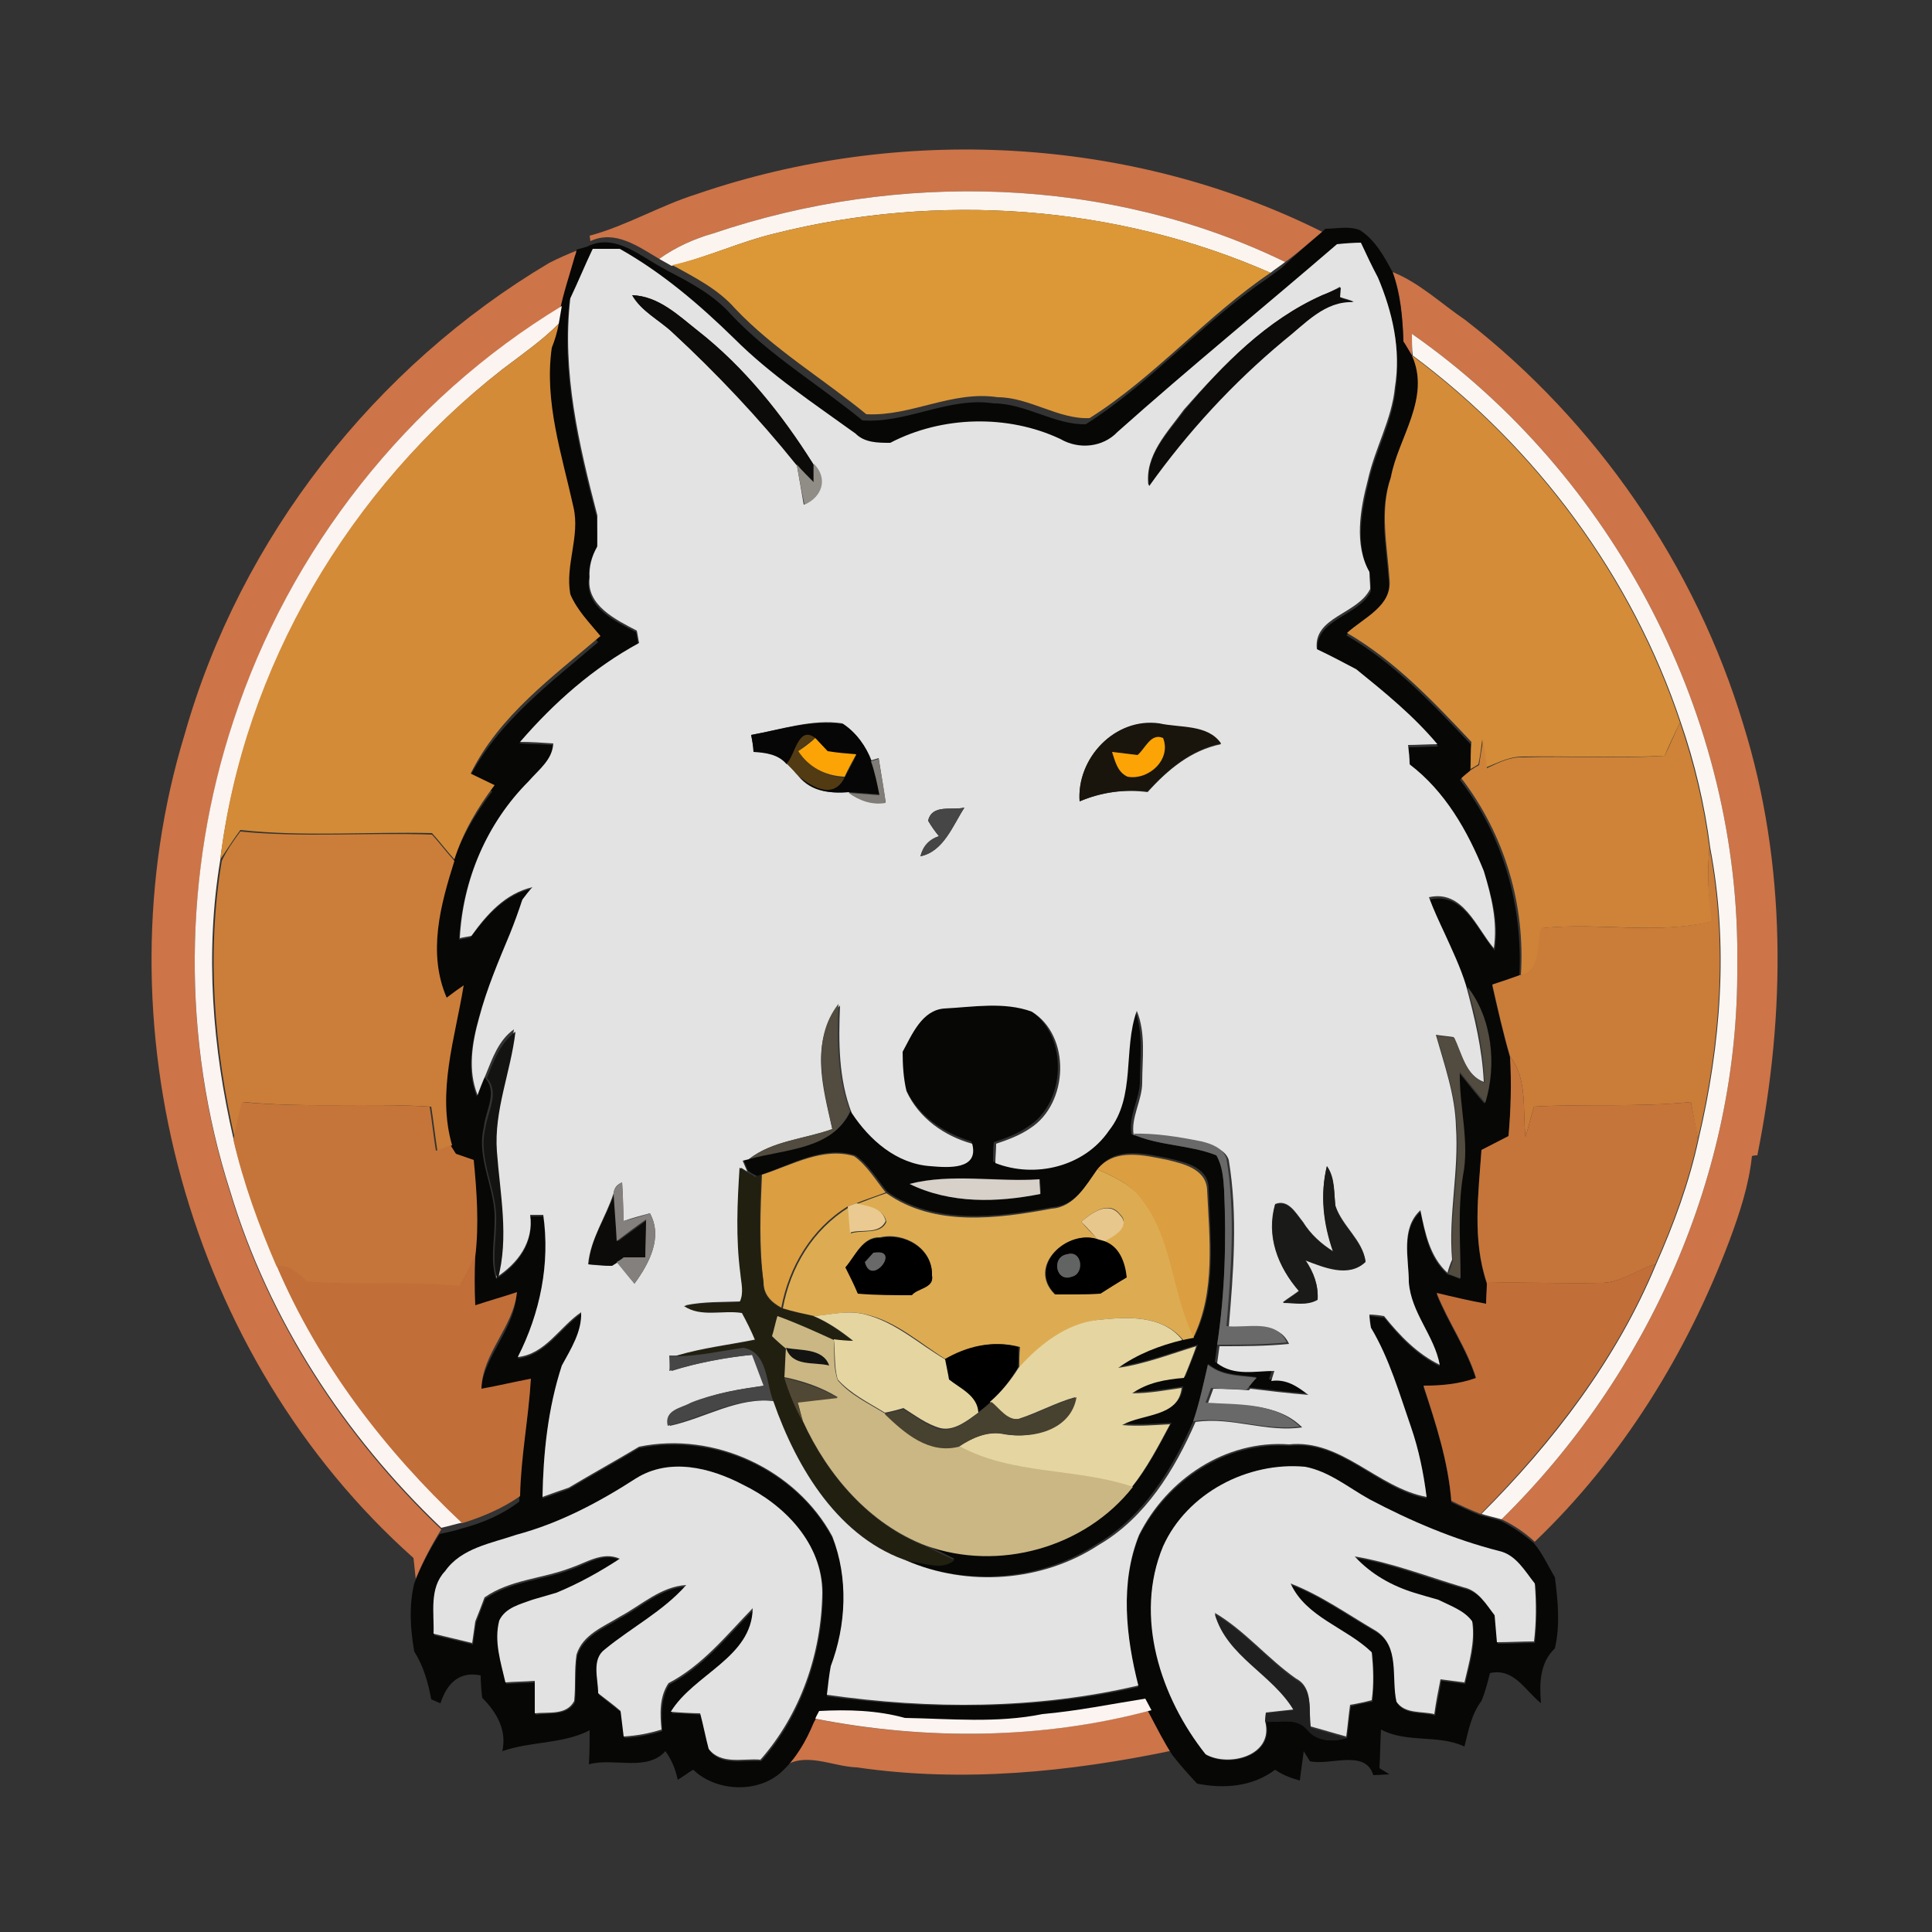 <?xml version="1.0" encoding="utf-8"?>
<!-- Generator: Adobe Illustrator 26.0.3, SVG Export Plug-In . SVG Version: 6.00 Build 0)  -->
<svg version="1.1" id="Layer_1" xmlns="http://www.w3.org/2000/svg" xmlns:xlink="http://www.w3.org/1999/xlink" x="0px" y="0px"
	 viewBox="0 0 250 250" style="enable-background:new 0 0 250 250;" xml:space="preserve">
<rect x="0" y="0" width="250" height="250" fill="#333333" stroke="none"/>
<style type="text/css">
	.st0{fill:#CD7448;}
	.st1{fill:#FCF5EF;}
	.st2{fill:#DC9837;}
	.st3{fill:#070706;}
	.st4{fill:#E3E3E3;}
	.st5{fill:#0C0B09;}
	.st6{fill:#FBF4F0;}
	.st7{fill:#D38B38;}
	.st8{fill:#FBF6F2;}
	.st9{fill:#D48C38;}
	.st10{fill:#908C86;}
	.st11{fill:#060606;}
	.st12{fill:#1A150C;}
	.st13{fill:#CE8338;}
	.st14{fill:#523B12;}
	.st15{fill:#FCA405;}
	.st16{fill:#807C78;}
	.st17{fill:#474646;}
	.st18{fill:#CB7E39;}
	.st19{fill:#CA7C39;}
	.st20{fill:#514B40;}
	.st21{fill:#131312;}
	.st22{fill:#C57539;}
	.st23{fill:#696969;}
	.st24{fill:#DB9E40;}
	.st25{fill:#211F10;}
	.st26{fill:#1A1A19;}
	.st27{fill:#D7D1C9;}
	.st28{fill:#DDAC52;}
	.st29{fill:#83807D;}
	.st30{fill:#EACA90;}
	.st31{fill:#E8C78C;}
	.st32{fill:#626363;}
	.st33{fill:#C16E39;}
	.st34{fill:#E5D5A1;}
	.st35{fill:#CBB783;}
	.st36{fill:#504834;}
	.st37{fill:#474130;}
	.st38{fill:#E2E2E2;}
	.st39{fill:#1F1F1F;}
</style>
<g id="_x23_cd7448ff">
	<path class="st0" d="M90.2,25.1c26.2-9,56.1-7.5,80.9,4.9c-1.6,1.3-3.1,2.7-4.8,3.9c-22.8-11.1-50.1-11.8-74-3.7
		c-2.5,0.7-4.9,1.8-7,3.3c-2.7-1.6-5.7-3.8-8.9-2.3l-0.1-0.7C81.1,29.2,85.4,26.6,90.2,25.1z"/>
	<path class="st0" d="M71.1,34c1.2-0.6,2.3-1.1,3.6-1.6c-0.7,2.4-1.5,4.8-2,7.3c-20,12-35.3,31.5-42.5,53.7
		c-6.5,19.6-6.7,41.3-0.4,61c5,16.6,14.8,31.6,27.3,43.5c-1.3,2.1-2.4,4.2-3.3,6.4c-0.1-0.7-0.2-2-0.3-2.7
		C24.3,175.6,12.5,132.3,23.9,95C31.1,69.6,48.5,47.4,71.1,34z"/>
	<path class="st0" d="M180.2,35.2c3.5,1.4,6.3,4.1,9.4,6.2c17,13.2,29.8,31.8,36,52.4c5.6,18,5.5,37.3,1.8,55.7
		c-0.2,0-0.5,0-0.7,0.1c-0.4,3.8-1.6,7.4-2.9,10.9c-5.5,14.6-13.9,28.2-25.2,39c-1.3-1.2-2.8-2.2-4.3-2.9
		c19-18.7,30.7-44.8,30.5-71.6c0.5-32-15.9-63.5-42.1-81.8c0,0.7,0,2.1,0,2.8c-0.3-0.4-0.8-1.3-1.1-1.8
		C181.5,41.2,181.3,38.1,180.2,35.2z"/>
	<path class="st0" d="M105.4,222.4c14.3,2.8,29.4,2.7,43.5-1.1c0.9,1.8,1.7,3.6,2.9,5.2c-13.4,2.8-27.2,4.2-40.9,2.2
		c-3.3-0.1-6.8-2.2-9.8,0.1C103.1,227.1,104.5,224.8,105.4,222.4z"/>
</g>
<g id="_x23_fcf5efff">
	<path class="st1" d="M92.3,30.2c23.9-8.1,51.2-7.4,74,3.7c-0.5,0.4-1.4,1-1.9,1.4c-20-8.8-43-10.4-64.1-5.1
		c-4.6,1.1-8.8,3.1-13.4,4.2l-1.6-0.9C87.4,32,89.8,30.9,92.3,30.2z"/>
</g>
<g id="_x23_dc9837ff">
	<path class="st2" d="M100.3,30.2c21.2-5.3,44.1-3.7,64.1,5.1c-8.3,5.6-15,13.5-23.4,18.8c-4,0.2-7.8-2.7-11.9-2.7
		c-5.9-0.9-11.2,2.5-17,2.2c-5.6-4.6-12-8.4-17-13.7c-2.2-2.5-5.2-4-8.1-5.6C91.5,33.3,95.7,31.3,100.3,30.2z"/>
</g>
<g id="_x23_070706ff">
	<path class="st3" d="M171.1,30l0.4-0.4c1.5,0,3.1-0.4,4.5,0.2c2,1.3,3.1,3.4,4.2,5.4c1,2.9,1.3,6,1.4,9c0.3,0.4,0.8,1.3,1.1,1.8
		c2.5,5.5-1.8,10.7-2.8,16c-1.5,4.3-0.5,8.8-0.2,13.2c0.4,3.5-3.4,5-5.5,7c6.2,3.6,11.2,8.9,16.1,14.1c0,1.2,0,2.3-0.1,3.5
		c-0.3,0.3-0.9,0.8-1.3,1.1c5.6,7.2,8.2,16.4,7.7,25.5c-1.2,0.4-2.3,0.8-3.5,1.2c0.7,3.1,1.4,6.2,2.3,9.3c0.2,3.4,0.1,6.9-0.2,10.3
		c-1.2,0.6-2.3,1.2-3.5,1.8c-0.4,5.7-1.2,11.6,0.7,17.2c0,0.7-0.1,2-0.1,2.7c-2.2-0.4-4.3-0.8-6.4-1.4c1.5,3.8,3.9,7.1,5.1,11
		c-2.2,0.8-4.5,1.1-6.8,1c1.6,4.8,3.2,9.7,3.6,14.9c1.3,0.6,2.5,1.2,3.8,1.7c0.7,0.2,2,0.5,2.6,0.7c1.6,0.8,3,1.8,4.3,2.9
		c1.1,1.3,1.8,2.9,2.7,4.4c0.4,3.1,0.7,6.2,0,9.2c-2,1.9-2,4.6-1.8,7.1c-2.1-1.7-3.5-4.6-6.6-3.9c-0.3,1.2-0.6,2.4-1.1,3.6
		c-1.3,1.7-1.7,3.9-2.2,5.9c-3.4-1.6-7.4-0.4-10.8-2.2c-0.1,1.7-0.1,3.3-0.2,5c0.3,0.2,1,0.6,1.3,0.8c-0.5,0-1.5,0.1-2.1,0.1
		c-1-3.4-5.6-1.2-8.2-1.8c-0.2-0.3-0.6-1-0.8-1.3c-0.1,0.9-0.4,2.8-0.5,3.8c-1.1-0.3-2.2-0.7-3.2-1.4c-2.9,2.2-6.6,2.5-10.1,1.8
		c-1.1-1.2-2.2-2.4-3.2-3.7c-1.1-1.7-2-3.5-2.9-5.2c-0.2-0.4-0.6-1.1-0.8-1.5c-4.4,0.6-8.8,1.6-13.3,2c-5.9,1.2-11.9,0.7-17.8,0.4
		c-3.6-1-7.4-1.1-11.1-0.9c-0.1,0.3-0.4,0.8-0.5,1c-1,2.4-2.3,4.7-4.3,6.5c-3.1,2.7-8.4,2.4-11.3-0.4c-0.7,0.4-1.3,0.9-2,1.3
		c-0.3-1.4-0.8-2.6-1.6-3.7c-2.4,2.7-6.7,0.8-9.9,1.7c0.1-1.5,0.1-3,0.1-4.4c-3.5,1.8-7.6,1.4-11.3,2.7c0.6-2.7-0.7-5-2.6-6.9
		c-0.1-0.7-0.2-2.2-0.2-2.9c-2.8-0.6-4.4,1.1-5.2,3.6c-0.3-0.1-0.9-0.4-1.2-0.5c-0.4-2.2-1-4.3-2.2-6.2c-0.5-2.9-0.7-5.9,0-8.8
		c0.9-2.3,2-4.4,3.3-6.4c0.9-0.2,1.9-0.4,2.8-0.7c2.7-0.7,5.3-1.8,7.5-3.5c0-5.1,1.1-10.1,1.4-15.2c-2.1,0.5-4.3,0.9-6.4,1.3
		c0.1-4.6,4.1-7.9,4.6-12.5c-1.8,0.6-3.6,1.1-5.4,1.7c-0.1-2.1-0.1-4.2,0-6.4c0.5-4.2,0.2-8.4-0.2-12.5c-0.6-0.2-1.7-0.6-2.3-0.8
		c-0.2-0.3-0.5-0.8-0.7-1.1c-2-6.9,0.4-13.9,1.5-20.7c-0.5,0.4-1.6,1.2-2.2,1.6c-2.5-5.7-0.8-12,1-17.7c1.1-3.5,3-6.7,5.2-9.6
		c-1-0.5-2.1-1-3.1-1.5c3.7-7.4,10.6-12.5,16.8-17.8c-1.4-1.7-3.1-3.3-3.9-5.4c-0.6-3.8,1.3-7.5,0.4-11.3
		c-1.4-6.8-3.8-13.6-2.8-20.6c0.3-1,0.7-2.1,0.9-3.1c0.1-0.6,0.3-1.7,0.4-2.3c0.5-2.5,1.3-4.8,2-7.3c0.1-0.2,0.2-0.6,0.2-0.8
		c0.4-0.1,1.1-0.3,1.4-0.4c3.2-1.6,6.2,0.7,8.9,2.3l1.6,0.9c2.9,1.5,5.9,3.1,8.1,5.6c5,5.3,11.4,9.1,17,13.7
		c5.8,0.4,11.2-3.1,17-2.2c4.1,0,7.9,2.8,11.9,2.7c8.5-5.4,15.1-13.2,23.4-18.8c0.5-0.4,1.4-1,1.9-1.4
		C167.9,32.7,169.5,31.4,171.1,30 M144.6,55.9c-1.9,2-5.1,2.3-7.5,1.1c-6.9-3.2-15.3-3-22,0.5c-1.6,0-3.3-0.1-4.5-1.2
		c-5.4-3.8-10.9-7.6-15.7-12.3c-4.5-4.4-9.3-8.5-14.8-11.6c-0.9,0-2.6,0-3.5,0c-1,2.1-1.9,4.3-2.9,6.4c-1.1,9.5,1.1,19,3.5,28.1
		c0,1.3,0.1,2.7,0,4c-0.7,1.2-1.1,2.6-1,4c-0.5,3.7,3.4,5.5,6.1,6.9c0.1,0.4,0.2,1.2,0.3,1.6c-5.9,3.2-11,7.7-15.4,12.8
		c1.4,0.1,2.9,0.1,4.3,0.2c-0.1,2.2-1.9,3.4-3.2,4.9c-5.4,5.4-8.5,12.7-8.9,20.3c0.4-0.1,1.2-0.2,1.5-0.3c2-2.7,4.4-5.5,7.9-6.3
		c-0.3,0.4-0.9,1.2-1.3,1.6c-0.4,1.5-1,2.9-1.6,4.4c-1.5,3.6-3,7.2-4,10.9c-0.9,3.2-1.5,6.8-0.2,10c0.3-0.6,0.8-1.9,1-2.5
		c1.8,1.9,0.1,4.3-0.1,6.5c-1,4.1,1.6,8,1.4,12.1c0,2.5-0.6,5.1,0.2,7.5c2.8-1.8,4.9-4.6,4.4-8.1c0.4,0,1.3,0,1.7,0
		c0.9,6.3-0.4,12.7-3.3,18.4c3.6-0.4,5.5-3.9,8.2-5.8c0.1,2.6-1.4,4.8-2.5,6.9c-1.8,5.5-2.4,11.2-2.5,17c0.9-0.3,2.6-0.9,3.4-1.2
		c3-1.8,6.1-3.5,9.1-5.3c9.7-2,20.3,2.8,25,11.6c2.2,5.4,1.8,11.4-0.2,16.8c-0.1,0.9-0.3,2.7-0.5,3.7c13.3,1.8,27.2,1.8,40.3-1.2
		c-1.6-6.3-2.4-13.3,0.1-19.5c3.6-7.1,11.2-12.3,19.4-11.7c6.8-0.8,11.4,5.6,17.8,6.8c-0.3-3-1-6.1-2-9c-1.6-4.4-2.8-8.9-5.2-12.9
		c0-0.4-0.1-1.3-0.2-1.7c0.5,0,1.4,0.2,1.9,0.2c2,2.5,4.3,4.9,7.2,6.3c-0.7-3.8-3.7-6.8-4-10.7c0-3.1-1-6.9,1.5-9.3
		c0.6,2.9,1.1,6,3.5,8.1c0.4,0.1,1.2,0.4,1.6,0.6c0-4.4-0.5-8.8,0.3-13.2c0.9-4.5-0.6-9-0.4-13.5c1.1,1.3,2.1,2.7,3.3,4
		c1.5-4.9,1-10.9-2.3-15c-0.8-2.3-1.8-4.5-2.8-6.8c-0.8-1.5-1.4-3-2-4.6c4.4-1,6.1,3.9,8.4,6.6c0.6-3.4-0.3-6.8-1.3-10
		c-2.1-5.2-5.1-10.4-9.6-13.8c-0.1-0.9-0.2-1.7-0.2-2.5c0.9,0,2.8-0.1,3.8-0.1c-3.1-3.7-6.8-6.7-10.5-9.7c-1.7-0.9-3.4-1.8-5.1-2.6
		c-0.5-4.2,5.3-4.5,6.9-7.8c0-0.7-0.1-1.5-0.1-2.2c-2-3.5-1.1-8.2-0.2-11.9c0.9-4.1,3.1-7.8,3.5-12c0.7-4.9-0.4-9.7-2.2-14.2
		c-0.8-1.5-1.5-3-2.2-4.5c-0.8,0.1-2.3,0.2-3.1,0.2C163.6,39.7,154,47.6,144.6,55.9 M82.3,191.3c-4.8,3.1-9.9,5.8-15.4,7.5
		c-3.2,1.1-7.1,1.7-9.2,4.7c-2.1,2.2-1.3,5.3-1.5,8.1c1.7,0.4,3.3,0.8,5,1.2c0.1-0.7,0.3-2.1,0.4-2.8c0.4-1,0.8-2.1,1.2-3.1
		c3.3-2.3,7.5-2.4,11.1-3.8c2.1-0.7,4.2-2.3,6.4-1.2c-2.6,1.8-5.3,3.2-8.2,4.4c-1,0.3-2.1,0.6-3.1,0.9c-1.6,0.6-3.5,1-4.3,2.7
		c-0.7,2.7,0.2,5.4,0.8,8c1.3-0.1,2.6-0.1,3.8-0.2c0,1.4,0,2.8,0,4.2c1.8-0.3,4,0.2,5.1-1.6c0.2-2,0-4,0.3-6
		c0.8-2.6,3.5-3.6,5.6-4.9c2.8-1.5,5.2-3.9,8.6-4.1c-3,3.4-7.1,5.4-10.5,8.3c-1.8,1.3-0.9,3.8-0.9,5.7c1,0.8,1.9,1.5,2.9,2.3
		c0.1,0.8,0.3,2.5,0.4,3.3c1.7-0.1,3.3-0.4,4.9-0.9c-0.1-2.1-0.2-4.2,0.9-6c4.4-2.3,7.5-6.2,10.9-9.7c-0.1,6.4-7.7,8.5-10.6,13.4
		c0.9,0,2.8,0.1,3.8,0.2c0.4,1.5,0.7,3.1,1.1,4.6c1.6,2.1,4.5,1.2,6.7,1.4c5.2-5.9,7.9-13.8,8-21.6c0-6.4-4.9-11.3-10.3-14
		C91.9,189.8,86.7,188.6,82.3,191.3 M150.5,200.1c-3.7,9.1-0.2,19.6,5.6,27c3,1.7,8.9,0.1,7.7-4.3c1.8,0.1,4-0.6,5.4,1
		c1.3,1.6,3.3,1.6,5.1,1.1c0.2-1.4,0.3-2.7,0.5-4.1c0.7-0.2,2.1-0.5,2.8-0.6c0.2-2.1,0.2-4.1,0-6.2c-3.3-3.2-8.4-4.5-10.5-8.9
		c3.9,1.5,7.3,4,11,6.1c3.2,2,2,6.1,2.7,9.2c1.1,1.6,3.3,1.1,4.9,1.6c0.2-1.5,0.6-3,0.8-4.5c0.8,0.1,2.3,0.3,3.1,0.4
		c0.6-2.6,1.4-5.2,1-7.9c-1.1-1.5-2.9-2.1-4.4-2.8c-1-0.3-2-0.6-3.1-0.9c-2.9-0.9-5.6-2.4-7.7-4.7c4.9,0.8,9.4,2.7,14.1,4
		c1.9,0.4,2.9,2.1,4,3.6c0.1,1.2,0.2,2.3,0.3,3.5c1.6,0,3.2-0.1,4.8-0.1c0.3-2.5,0.3-5,0.1-7.5c-1.2-1.7-2.4-3.7-4.6-4.2
		c-5.9-1.5-11.5-3.8-16.8-6.7c-2.8-1.4-5.2-3.5-8.3-4.2C161.4,189,153.6,193.2,150.5,200.1z"/>
	<path class="st3" d="M116.5,135.9c1.2-2.2,2.4-5.4,5.4-5.6c3.7-0.2,7.7-0.9,11.3,0.4c5.1,3.2,4.8,12-0.2,15.1
		c-1.3,0.9-2.9,1.5-4.4,2c-0.1,0.8-0.1,1.7-0.1,2.5c5.2,2.1,11.6,0.5,14.7-4.2c3.5-4.4,1.8-10.5,3.6-15.5c1.2,2.9,0.7,6.2,0.7,9.3
		c0,2.3-1.5,4.4-1.1,6.8c3.5,1.6,7.5,1.4,11,2.8c0.8,1.4,0.9,3,1,4.5c0.3,6.7,0.1,13.4-0.9,20l-0.3,2.2c2.2,1.7,4.9,1,7.4,1
		l-0.4,1.3c1.9-0.3,3.4,0.7,4.8,1.8c-2.5-0.2-5-0.5-7.5-0.8c0.4-0.4,0.8-0.9,1.1-1.3c-1.9-0.3-4-0.2-5.7-1.3
		c-0.1-0.1-0.4-0.3-0.6-0.4c-0.5,2.5-1.1,5-1.9,7.4c-2.7,6.2-6.5,12.4-12.5,15.9c-7.3,4.8-17,5.5-25,2l0.9,0.1
		c1.9,0.1,4,1.2,5.7-0.2c-1.2-0.6-2.4-1.2-3.7-1.8c9.4,3.4,20.6,0.2,26.8-7.6c2-2.5,3.5-5.4,5-8.2c-2.1,0.1-4.1,0.3-6.2,0.1
		c2.6-1.5,7.3-0.9,7.7-4.8c-2.1,0.3-4.2,0.7-6.4,0.7c1.9-1.5,4.3-1.9,6.7-2c0.5-1.3,1.1-2.7,1.6-4.1c-3.4,1-6.6,2.3-10.1,2.8
		c2.5-1.8,5.3-2.9,8.3-3.6c0.4-0.1,1.1-0.2,1.4-0.3c2.9-5.9,2-12.7,1.8-19.1c0-2.7-2.9-3.4-5.1-3.9c-3-0.6-6.9-1.6-9.1,1.2
		c-1.5,2.1-3,4.9-6,5.1c-7,1.3-15.2,2.4-21.4-2c-1.3-1.6-2.4-3.5-4.1-4.7c-4.1-1.3-8.1,1.1-11.9,2.4c-0.2,0.1-0.6,0.2-0.8,0.3
		c-0.4-0.2-0.8-0.4-1.2-0.7l-0.6-1.4l0.8-0.2c4.6-1.3,10.8-1.2,13.1-6.2c2.3,3.5,5.8,6.7,10.2,6.9c2.2,0.2,6.3,0.5,5.4-2.9
		c-3.6-1.1-6.9-3.3-8.5-6.8C116.6,139.3,116.5,137.6,116.5,135.9 M117.7,153.2c5.3,2.6,11.4,2.4,17,1.3c0-0.5-0.1-1.4-0.1-1.9
		C129,152.9,123.1,151.8,117.7,153.2z"/>
</g>
<g id="_x23_e3e3e3ff">
	<path class="st4" d="M144.6,55.9c9.3-8.3,19-16.2,28.4-24.3c0.8-0.1,2.3-0.2,3.1-0.2c0.7,1.5,1.4,3,2.2,4.5c1.9,4.5,3,9.3,2.2,14.2
		c-0.4,4.2-2.6,7.9-3.5,12c-1,3.8-1.8,8.4,0.2,11.9c0,0.7,0.1,1.5,0.1,2.2c-1.6,3.3-7.4,3.6-6.9,7.8c1.7,0.8,3.4,1.7,5.1,2.6
		c3.7,3,7.4,6,10.5,9.7c-1,0-2.8,0.1-3.8,0.1c0.1,0.8,0.2,1.7,0.2,2.5c4.6,3.5,7.5,8.6,9.6,13.8c1,3.3,1.8,6.6,1.3,10
		c-2.3-2.7-4-7.6-8.4-6.6c0.6,1.6,1.3,3.1,2,4.6c1,2.2,2.1,4.5,2.8,6.8c1.1,4.1,2.1,8.2,2.3,12.5c-2.4-0.9-2.9-3.7-3.9-5.8
		c-0.6-0.1-1.7-0.2-2.3-0.3c1.1,3.9,2.5,7.8,2.6,11.9c0.4,5.8-1,11.4-0.5,17.2c-0.2,0.4-0.5,1.3-0.6,1.7c-2.3-2.1-2.9-5.2-3.5-8.1
		c-2.6,2.4-1.5,6.2-1.5,9.3c0.3,4,3.3,6.9,4,10.7c-2.9-1.4-5.2-3.8-7.2-6.3c-0.5-0.1-1.4-0.2-1.9-0.2c0,0.4,0.1,1.3,0.2,1.7
		c2.4,4,3.7,8.6,5.2,12.9c1,2.9,1.6,5.9,2,9c-6.4-1.2-11-7.5-17.8-6.8c-8.2-0.6-15.8,4.5-19.4,11.7c-2.5,6.2-1.7,13.2-0.1,19.5
		c-13.2,3.1-27,3.1-40.3,1.2c0.1-0.9,0.3-2.7,0.5-3.7c2-5.3,2.3-11.4,0.2-16.8c-4.7-8.7-15.3-13.6-25-11.6c-3,1.8-6.1,3.5-9.1,5.3
		c-0.9,0.3-2.6,0.9-3.4,1.2c0.1-5.7,0.7-11.5,2.5-17c1.2-2.2,2.6-4.4,2.5-6.9c-2.8,1.9-4.6,5.4-8.2,5.8c2.9-5.7,4.2-12.1,3.3-18.4
		c-0.4,0-1.3,0-1.7,0c0.5,3.5-1.6,6.3-4.4,8.1c1.5-5.5,0.3-11-0.1-16.6c-0.5-5.3,1.8-10.3,2.4-15.5c-2,1.4-2.8,3.8-3.7,6
		c-0.3,0.6-0.8,1.9-1,2.5c-1.3-3.2-0.7-6.8,0.2-10c1-3.8,2.5-7.3,4-10.9c0.6-1.5,1.1-2.9,1.6-4.4c0.3-0.4,0.9-1.2,1.3-1.6
		c-3.5,0.8-5.9,3.5-7.9,6.3c-0.4,0.1-1.2,0.2-1.5,0.3c0.4-7.6,3.5-14.9,8.9-20.3c1.3-1.5,3.1-2.8,3.2-4.9c-1.4-0.1-2.9-0.2-4.3-0.2
		c4.4-5.1,9.5-9.6,15.4-12.8c-0.1-0.4-0.2-1.2-0.3-1.6c-2.7-1.4-6.6-3.3-6.1-6.9c-0.1-1.4,0.3-2.8,1-4c0-1.3,0-2.7,0-4
		c-2.4-9.2-4.6-18.6-3.5-28.1c1-2.1,1.9-4.3,2.9-6.4c0.9,0,2.7,0,3.5,0c5.5,3.1,10.3,7.2,14.8,11.6c4.7,4.7,10.3,8.4,15.7,12.3
		c1.2,1.2,2.9,1.2,4.5,1.2c6.7-3.5,15.2-3.7,22-0.5C139.6,58.2,142.7,57.9,144.6,55.9 M171.1,38.2c-7.2,3.2-12.8,9-17.9,14.8
		c-2.1,2.9-5.1,5.9-4.6,9.8c5-6.9,10.8-13.3,17.4-18.8c2.7-2.1,5.3-5.1,9.1-5c-0.4-0.2-1.3-0.4-1.8-0.6l0.1-1.3
		C172.7,37.5,171.9,37.9,171.1,38.2 M81.8,38.2c1.2,2.1,3.5,3.2,5.2,4.8c5.8,5.3,11.2,11,16.1,17.1c0.3,1.7,0.6,3.4,0.9,5.2
		c2.3-1,3.1-3.4,1.2-5.3c-4.1-6.4-8.9-12.5-14.9-17.2C87.7,40.8,85.2,38.3,81.8,38.2 M97.2,95.1c0.1,0.5,0.3,1.6,0.3,2.1
		c1.6,0.1,3.2,0.3,4.3,1.6c0.3,0.3,0.9,0.9,1.2,1.2c1.6,2.4,4.2,2.7,6.8,2.5c1.4,1,3.1,1.7,4.8,1.3c-0.3-1.9-0.6-3.8-0.9-5.7l-1,0.3
		c-0.7-1.9-2-3.7-3.7-4.8C105.1,93,101.1,94.4,97.2,95.1 M139.7,103.7c2.8-1.2,5.8-1.6,8.8-1.2c2.6-2.9,5.6-5.4,9.5-6.2
		c-1.8-2.4-5.4-2-8-2.6C144.3,92.8,139.3,98.1,139.7,103.7 M120.1,106.2c0.4,0.7,0.9,1.4,1.4,2c-1.2,0.4-2,1.3-2.4,2.6
		c3-0.6,4.2-4,5.7-6.3C123.2,104.9,120.6,104,120.1,106.2 M107.7,146.1c-3.6,1.3-7.7,1.5-10.8,3.9l-0.8,0.2l0.6,1.4l-0.8-0.5
		c-0.3,4.5-0.5,9.1,0.1,13.6c0.1,1.2,0.5,2.5-0.1,3.7c-2.4,0.1-4.8,0-7.2,0.5c2.2,1.5,5,0.4,7.5,0.9c0.6,1.1,1.2,2.3,1.7,3.5
		c-3.4,0.7-7,1.1-10.3,2.1c-0.2,0-0.6,0-0.8,0c0,0.5,0.1,1.5,0.1,2c3.5-1.1,7.1-1.8,10.7-2.1c0.5,1.3,1,2.7,1.5,4
		c-3.2,0.4-6.4,0.9-9.4,2.2c-1.3,0.7-3.5,0.9-3,3c4.6-1,8.8-3.8,13.7-3.2c3.1,8.6,8.5,17.8,17.7,20.7l-0.9-0.1c8,3.5,17.7,2.8,25-2
		c6-3.5,9.8-9.7,12.5-15.9c4.7-0.7,9.2,1.4,13.8,0.7c-3.2-3.2-8-2.8-12.2-3.1l0.7-1.9c1.2,0,3.5,0.1,4.6,0.2l0.2-0.2
		c2.5,0.3,5,0.6,7.5,0.8c-1.4-1.1-2.9-2.1-4.8-1.8l0.4-1.3c-2.5,0-5.2,0.7-7.4-1l0.3-2.2c3,0,6,0,9-0.3c-1.4-3.1-5.1-1.8-7.8-2.1
		c0.6-7.2,1.2-14.5,0-21.7c-0.4-1.3-2-1.8-3.2-2.2c-3-0.6-6-1.2-9.1-1c-0.4-2.3,1.1-4.5,1.1-6.8c0-3.1,0.5-6.4-0.7-9.3
		c-1.8,5-0.1,11.1-3.6,15.5c-3.2,4.7-9.6,6.2-14.7,4.2c0-0.8,0.1-1.7,0.1-2.5c1.5-0.5,3.1-1.1,4.4-2c5-3.2,5.3-12,0.2-15.1
		c-3.6-1.3-7.5-0.6-11.3-0.4c-2.9,0.2-4.2,3.4-5.4,5.6c0,1.7,0.1,3.4,0.5,5.1c1.6,3.5,4.9,5.8,8.5,6.8c0.9,3.4-3.1,3.1-5.4,2.9
		c-4.4-0.3-7.9-3.4-10.2-6.9c-1.7-4.4-1.7-9.2-1.5-13.9C104.7,134.6,106.5,140.8,107.7,146.1 M171.7,150.9c-0.9,3.7-0.4,7.4,0.8,11
		c-1.6-1-2.9-2.2-3.9-3.8c-0.9-1.1-1.9-3-3.6-2.3c-1.2,4.1,0.3,8.1,3.1,11.2c-0.5,0.4-1.6,1.1-2.1,1.5c1.5,0,3.1,0.5,4.5-0.4
		c0.1-1.8-0.5-3.5-1.6-5.1c2.4,0.8,5.6,2.3,7.8,0.2c-0.4-2.8-3-4.5-3.9-7.2C172.6,154.4,172.7,152.4,171.7,150.9 M79.4,154.4
		c-1,3.1-3,5.9-3.3,9.2c0.7,0.1,2.2,0.2,2.9,0.2l0.8-0.5c0.8,0.9,1.6,1.9,2.3,2.8c1.9-2.6,3.7-6,2-9.1c-1.1,0.3-2.3,0.6-3.4,1
		c-0.1-1.7-0.1-3.3-0.2-5C79.8,153.3,79.5,153.7,79.4,154.4z"/>
</g>
<g id="_x23_0c0b09ff">
	<path class="st5" d="M171.1,38.2c0.8-0.3,1.6-0.7,2.4-1l-0.1,1.3c0.4,0.2,1.3,0.4,1.8,0.6c-3.8-0.2-6.3,2.8-9.1,5
		c-6.6,5.5-12.4,11.8-17.4,18.8c-0.6-4,2.5-6.9,4.6-9.8C158.2,47.2,163.9,41.4,171.1,38.2z"/>
	<path class="st5" d="M81.8,38.2c3.4,0.1,6,2.6,8.5,4.6c6,4.7,10.9,10.8,14.9,17.2c0,0.6,0,1.8,0,2.4c-0.7-0.8-1.5-1.5-2.2-2.3
		C98.1,54,92.7,48.3,87,43C85.3,41.4,83,40.3,81.8,38.2z"/>
	<path class="st5" d="M76.2,163.6c0.2-3.3,2.3-6.1,3.3-9.2c0.1,2.1,0.3,4.1,0.5,6.2c1.2-0.9,2.5-1.8,3.8-2.8c0,1.6-0.1,3.3-0.1,4.9
		c-0.9,0-1.9,0-2.8,0c-0.2,0.1-0.7,0.4-0.9,0.6l-0.8,0.5C78.3,163.8,76.9,163.6,76.2,163.6z"/>
</g>
<g id="_x23_fbf4f0ff">
	<path class="st6" d="M30.2,93.3c7.2-22.1,22.5-41.6,42.5-53.7c-0.1,0.6-0.3,1.7-0.4,2.3c-2.2,2.2-4.8,4-7.3,5.9
		c-19.7,15.4-33.4,38.6-36.5,63.5c-2,12-1,24.3,1.7,36c1.3,5.6,3.3,11.1,5.6,16.4c5.5,12.7,14,23.9,24.1,33.3
		c-0.9,0.2-1.9,0.5-2.8,0.7c-12.5-11.9-22.3-26.9-27.3-43.5C23.5,134.6,23.7,112.9,30.2,93.3z"/>
	<path class="st6" d="M134.9,221.8c4.5-0.4,8.9-1.3,13.3-2c0.2,0.4,0.6,1.1,0.8,1.5c-14.1,3.8-29.2,3.9-43.5,1.1
		c0.1-0.3,0.4-0.8,0.5-1c3.7-0.2,7.5-0.1,11.1,0.9C123,222.4,129,223,134.9,221.8z"/>
</g>
<g id="_x23_d38b38ff">
	<path class="st7" d="M65,47.8c2.5-1.9,5.1-3.7,7.3-5.9c-0.2,1.1-0.5,2.1-0.9,3.1c-1,7,1.3,13.8,2.8,20.6c0.9,3.8-1.1,7.5-0.4,11.3
		c0.9,2.1,2.5,3.7,3.9,5.4c-6.2,5.3-13.1,10.3-16.8,17.8c1,0.5,2.1,1,3.1,1.5c-2.2,2.9-4.1,6.1-5.2,9.6c-1-1.1-1.9-2.3-2.9-3.4
		c-8.3-0.2-16.5,0.5-24.8-0.4c-0.9,1.2-1.7,2.5-2.6,3.8C31.5,86.4,45.2,63.2,65,47.8z"/>
</g>
<g id="_x23_fbf6f2ff">
	<path class="st8" d="M182.7,43.2c26.2,18.3,42.6,49.8,42.1,81.8c0.2,26.8-11.5,52.9-30.5,71.6c-0.7-0.2-2-0.5-2.6-0.7
		c9.3-9.3,17.5-20,22.6-32.3c2.3-5.2,4.3-10.6,5.5-16.2c2.9-12.3,3.9-25.2,1.5-37.7c-0.7-5.5-2-11-3.8-16.2
		c-6.3-18.9-18.7-35.6-34.7-47.5C182.7,45.3,182.7,43.9,182.7,43.2z"/>
</g>
<g id="_x23_d48c38ff">
	<path class="st9" d="M182.7,46c16,11.9,28.4,28.6,34.7,47.5c-0.7,1.4-1.4,2.9-2,4.3c-6.1,0.3-12.3,0-18.4,0.1
		c-1.7,0-3.2,0.8-4.7,1.4c-0.2-1.2-0.4-2.4-0.5-3.6c-0.1,0.8-0.3,2.4-0.5,3.2c-0.3,0.2-0.8,0.5-1,0.6c0-1.2,0-2.3,0.1-3.5
		c-4.9-5.2-9.9-10.5-16.1-14.1c2.2-2,5.9-3.5,5.5-7c-0.3-4.4-1.3-8.9,0.2-13.2C180.9,56.7,185.2,51.5,182.7,46z"/>
</g>
<g id="_x23_908c86ff">
	<path class="st10" d="M103.1,60.1c0.7,0.8,1.4,1.5,2.2,2.3c0-0.6,0-1.8,0-2.4c1.9,1.9,1.1,4.3-1.2,5.3
		C103.7,63.5,103.4,61.8,103.1,60.1z"/>
</g>
<g id="_x23_060606ff">
	<path class="st11" d="M97.2,95.1c3.9-0.7,7.8-2,11.9-1.4c1.7,1.1,3,2.9,3.7,4.8c0.4,1.4,0.8,2.9,1.1,4.3c-1.3-0.1-2.7-0.2-4-0.3
		c-2.6,0.2-5.2-0.1-6.8-2.5c1.7,1.6,4.8,3.5,6.2,0.6c0.4-0.7,1.2-2.2,1.5-2.9c-1.2-0.1-2.4-0.3-3.7-0.4c-0.4-0.4-1.2-1.3-1.6-1.7
		c-2.1-1.7-2.5,2.1-3.7,3.3c-1.1-1.3-2.7-1.5-4.3-1.6C97.5,96.7,97.3,95.6,97.2,95.1z"/>
</g>
<g id="_x23_1a150cff">
	<path class="st12" d="M139.7,103.7c-0.4-5.6,4.6-10.9,10.3-10.1c2.7,0.6,6.3,0.1,8,2.6c-3.9,0.8-6.9,3.4-9.5,6.2
		C145.5,102.1,142.5,102.5,139.7,103.7 M147.2,97.7c-0.8-0.1-2.5-0.3-3.3-0.4c0.4,1.2,0.7,2.7,2,3.2c2.8,0.5,5.7-2.2,4.6-5
		C148.9,94.8,148.2,96.8,147.2,97.7z"/>
</g>
<g id="_x23_ce8338ff">
	<path class="st13" d="M215.4,97.8c0.7-1.4,1.3-2.9,2-4.3c1.8,5.3,3.1,10.7,3.8,16.2c-0.3,3.2-0.2,6.4,0.5,9.5
		c-7.2,1.8-14.8,0.1-22.1,0.9c-0.6,2.2,0.1,5.6-2.8,6.1c0.6-9.1-2.1-18.2-7.7-25.5c0.3-0.3,0.9-0.8,1.3-1.1c0.3-0.2,0.8-0.5,1-0.6
		c0.1-0.8,0.4-2.4,0.5-3.2c0.2,1.2,0.4,2.4,0.5,3.6c1.5-0.7,3-1.5,4.7-1.4C203.1,97.8,209.2,98.2,215.4,97.8z"/>
</g>
<g id="_x23_523b12ff">
	<path class="st14" d="M101.8,98.8c1.1-1.1,1.5-5,3.7-3.3c-0.6,0.4-1.7,1.2-2.2,1.7c1.4,2.1,3.5,3.2,5.9,3.5c-1.4,2.9-4.5,1-6.2-0.6
		C102.7,99.7,102.1,99.1,101.8,98.8z"/>
</g>
<g id="_x23_fca405ff">
	<path class="st15" d="M147.2,97.7c1-0.8,1.7-2.9,3.3-2.2c1.1,2.8-1.9,5.5-4.6,5c-1.3-0.6-1.6-2-2-3.2
		C144.7,97.4,146.4,97.6,147.2,97.7z"/>
	<path class="st15" d="M103.3,97.2c0.6-0.4,1.7-1.2,2.2-1.7c0.4,0.4,1.2,1.3,1.6,1.7c1.2,0.2,2.4,0.3,3.7,0.4
		c-0.4,0.7-1.2,2.2-1.5,2.9C106.7,100.4,104.6,99.2,103.3,97.2z"/>
</g>
<g id="_x23_807c78ff">
	<path class="st16" d="M112.7,98.5l1-0.3c0.3,1.9,0.7,3.8,0.9,5.7c-1.8,0.3-3.4-0.3-4.8-1.3c1.3,0.1,2.7,0.2,4,0.3
		C113.5,101.4,113.2,99.9,112.7,98.5z"/>
</g>
<g id="_x23_474646ff">
	<path class="st17" d="M120.1,106.2c0.5-2.2,3.1-1.3,4.7-1.7c-1.5,2.3-2.7,5.7-5.7,6.3c0.3-1.3,1.1-2.2,2.4-2.6
		C121,107.6,120.5,106.9,120.1,106.2z"/>
	<path class="st17" d="M86.6,175.4c0.2,0,0.6,0,0.8,0c3,0,5.8-0.7,8.8-1.1c3.2,0.6,2.9,4.6,3.9,7c-4.9-0.6-9.1,2.1-13.7,3.2
		c-0.5-2.1,1.8-2.3,3-3c3-1.2,6.2-1.7,9.4-2.2c-0.5-1.3-1-2.7-1.5-4c-3.6,0.4-7.2,1.1-10.7,2.1C86.7,176.9,86.6,175.9,86.6,175.4z"
		/>
</g>
<g id="_x23_cb7e39ff">
	<path class="st18" d="M31.1,107.6c8.2,0.8,16.5,0.1,24.8,0.4c1,1.1,1.9,2.3,2.9,3.4c-1.8,5.7-3.5,11.9-1,17.7
		c0.5-0.4,1.6-1.2,2.2-1.6c-1.1,6.8-3.5,13.8-1.5,20.7c-0.5,0.2-1.4,0.5-1.9,0.7c-0.3-1.9-0.5-3.8-0.8-5.7
		c-8.1-0.5-16.2,0.2-24.3-0.6c-0.4,1.6-0.8,3.2-1.1,4.8c-2.7-11.8-3.7-24.1-1.7-36C29.3,110.1,30.2,108.8,31.1,107.6z"/>
</g>
<g id="_x23_ca7c39ff">
	<path class="st19" d="M221.2,109.7c2.4,12.5,1.4,25.4-1.5,37.7c-0.3-1.6-0.6-3.2-0.9-4.8c-6.8,0.7-13.5,0.2-20.3,0.6
		c-0.4,1.3-0.7,2.6-1.1,3.9c-0.4-3.5,0.3-7.4-2-10.4c-0.9-3.1-1.6-6.2-2.3-9.3c1.2-0.4,2.4-0.8,3.5-1.2c2.9-0.5,2.2-3.9,2.8-6.1
		c7.4-0.8,14.9,0.9,22.1-0.9C221,116.1,220.9,112.9,221.2,109.7z"/>
</g>
<g id="_x23_514b40ff">
	<path class="st20" d="M189.9,127.7c3.2,4.1,3.8,10.1,2.3,15c-1.1-1.3-2.2-2.6-3.3-4c-0.1,4.5,1.3,9,0.4,13.5
		c-0.7,4.4-0.3,8.8-0.3,13.2c-0.4-0.1-1.2-0.4-1.6-0.6c0.2-0.4,0.5-1.3,0.6-1.7c-0.5-5.8,1-11.4,0.5-17.2c-0.1-4.1-1.5-8-2.6-11.9
		c0.6,0.1,1.7,0.2,2.3,0.3c1,2.1,1.5,4.9,3.9,5.8C192,136,191.1,131.8,189.9,127.7z"/>
	<path class="st20" d="M107.7,146.1c-1.1-5.3-2.9-11.5,0.8-16.2c-0.2,4.7-0.2,9.5,1.5,13.9c-2.3,5-8.5,4.9-13.1,6.2
		C99.9,147.6,104.1,147.4,107.7,146.1z"/>
</g>
<g id="_x23_131312ff">
	<path class="st21" d="M63,139.5c0.9-2.2,1.7-4.5,3.7-6c-0.6,5.2-2.8,10.2-2.4,15.5c0.4,5.5,1.6,11.1,0.1,16.6
		c-0.8-2.4-0.2-5-0.2-7.5c0.2-4.1-2.4-8-1.4-12.1C63.1,143.8,64.7,141.4,63,139.5z"/>
	<path class="st21" d="M101.7,174.4c1.9,0.4,4.8,0,5.6,2.3C105.3,176.2,102.5,176.9,101.7,174.4z"/>
</g>
<g id="_x23_c57539ff">
	<path class="st22" d="M195.4,136.7c2.3,3,1.6,6.9,2,10.4c0.4-1.3,0.7-2.6,1.1-3.9c6.8-0.4,13.5,0.1,20.3-0.6
		c0.3,1.6,0.7,3.2,0.9,4.8c-1.2,5.6-3.2,11-5.5,16.2c-2.4,0.7-4.6,2.5-7.2,2.4c-4.9,0.1-9.7-0.1-14.6,0c-1.9-5.6-1.1-11.4-0.7-17.2
		c1.2-0.6,2.3-1.2,3.5-1.8C195.5,143.6,195.6,140.1,195.4,136.7z"/>
	<path class="st22" d="M31.3,142.6c8.1,0.8,16.2,0.1,24.3,0.6c0.3,1.9,0.5,3.8,0.8,5.7c0.5-0.2,1.4-0.5,1.9-0.7
		c0.2,0.3,0.5,0.8,0.7,1.1c0.6,0.2,1.7,0.6,2.3,0.8c0.4,4.1,0.7,8.4,0.2,12.5c-0.6,1.3-1.3,2.6-2,3.9c-6.6-0.7-13.2-0.1-19.8-0.6
		c-1.1-1-2.2-2.2-3.9-2c-2.3-5.3-4.3-10.8-5.6-16.4C30.5,145.8,30.9,144.2,31.3,142.6z"/>
</g>
<g id="_x23_696969ff">
	<path class="st23" d="M146.4,146.7c3.1-0.1,6.1,0.4,9.1,1c1.2,0.3,2.7,0.8,3.2,2.2c1.2,7.2,0.6,14.5,0,21.7c2.7,0.3,6.4-1,7.8,2.1
		c-3,0.3-6,0.3-9,0.3c1-6.6,1.2-13.3,0.9-20c-0.1-1.5-0.2-3.1-1-4.5C153.9,148.1,149.9,148.3,146.4,146.7z"/>
	<path class="st23" d="M113,162.1c3.9-0.7-0.2,4.6-1.1,1.2C112.2,163.1,112.7,162.4,113,162.1z"/>
	<path class="st23" d="M156.3,176.6c0.1,0.1,0.4,0.3,0.6,0.4c1.7,1.1,3.8,1,5.7,1.3c-0.4,0.4-0.8,0.9-1.1,1.3l-0.2,0.2
		c-1.2,0-3.5-0.1-4.6-0.2l-0.7,1.9c4.2,0.3,8.9-0.1,12.2,3.1c-4.6,0.6-9.1-1.4-13.8-0.7C155.2,181.6,155.7,179.1,156.3,176.6z"/>
</g>
<g id="_x23_db9e40ff">
	<path class="st24" d="M98.6,152c3.8-1.2,7.8-3.6,11.9-2.4c1.7,1.2,2.8,3.1,4.1,4.7c-1.3,0.5-2.6,0.9-3.8,1.4l-1.1,0.4
		c-4.7,2.9-7.6,7.8-8.6,13.1c-1.3-0.7-2.3-1.7-2.3-3.3C98.2,161.3,98.4,156.6,98.6,152z"/>
	<path class="st24" d="M142,151.3c2.3-2.8,6.1-1.8,9.1-1.2c2.1,0.5,5,1.2,5.1,3.9c0.3,6.3,1.1,13.2-1.8,19.1
		c-2.9-5.7-2.7-12.6-6.7-17.8C146.4,153.2,144.1,152.3,142,151.3z"/>
</g>
<g id="_x23_211f10ff">
	<path class="st25" d="M95.7,151.1l0.8,0.5c0.4,0.2,0.8,0.4,1.2,0.7c0.2-0.1,0.6-0.2,0.8-0.3c-0.2,4.6-0.4,9.3,0.3,14
		c-0.1,1.6,1,2.6,2.3,3.3c1.4,0.4,2.7,0.7,4.1,1c1.9,0.8,3.6,2,5.2,3.3c-0.6-0.1-1.9-0.2-2.5-0.2c-2.4-1.1-4.8-2.1-7.3-3.1
		c-0.2,0.7-0.5,2-0.7,2.6c0.5,0.4,1.4,1.2,1.8,1.7c-0.1,1.2-0.2,2.4-0.2,3.7c0.6,2,1.5,3.9,2.4,5.7c3.2,7,8.6,13.3,15.9,16.1
		c1.2,0.6,2.5,1.2,3.7,1.8c-1.7,1.4-3.8,0.3-5.7,0.2c-9.2-2.9-14.7-12.1-17.7-20.7c-1-2.4-0.7-6.4-3.9-7c-2.9,0.4-5.8,1.1-8.8,1.1
		c3.4-1,6.9-1.4,10.3-2.1c-0.5-1.2-1.1-2.4-1.7-3.5c-2.5-0.4-5.3,0.6-7.5-0.9c2.4-0.5,4.8-0.4,7.2-0.5c0.6-1.2,0.2-2.5,0.1-3.7
		C95.2,160.2,95.4,155.7,95.7,151.1z"/>
</g>
<g id="_x23_1a1a19ff">
	<path class="st26" d="M171.7,150.9c1.1,1.5,0.9,3.5,1.1,5.2c0.8,2.6,3.5,4.4,3.9,7.2c-2.2,2.1-5.4,0.7-7.8-0.2
		c1.1,1.6,1.7,3.2,1.6,5.1c-1.4,0.8-3,0.4-4.5,0.4c0.5-0.4,1.6-1.1,2.1-1.5c-2.7-3.1-4.2-7.1-3.1-11.2c1.7-0.7,2.7,1.2,3.6,2.3
		c1,1.6,2.4,2.8,3.9,3.8C171.2,158.3,170.8,154.6,171.7,150.9z"/>
</g>
<g id="_x23_d7d1c9ff">
	<path class="st27" d="M117.7,153.2c5.4-1.4,11.3-0.2,16.8-0.6c0,0.5,0.1,1.4,0.1,1.9C129.1,155.6,123,155.8,117.7,153.2z"/>
</g>
<g id="_x23_ddac52ff">
	<path class="st28" d="M142,151.3c2.1,1,4.4,1.9,5.8,4c4,5.2,3.8,12.1,6.7,17.8c-0.4,0.1-1.1,0.2-1.4,0.3c-2.7-3.3-7.3-3-11-2.6
		c-4.1,0.6-7.5,3.3-10.2,6.2c0-0.7,0-2,0.1-2.7c-3.3-0.9-6.6-0.1-9.6,1.6c-3.4-2.1-6.4-4.9-10.3-5.8c-2.2-0.6-4.5,0-6.7,0.2
		c-1.4-0.3-2.8-0.6-4.1-1c1-5.4,3.9-10.2,8.6-13.1c0,0.8,0.2,2.5,0.2,3.4c1.5-0.5,3.9,0.2,4.6-1.5c-0.4-1.8-2.3-1.8-3.8-2.3
		c1.3-0.5,2.6-1,3.8-1.4c6.2,4.4,14.4,3.3,21.4,2C139,156.2,140.5,153.4,142,151.3 M139.9,158.1c0.7,0.8,1.5,1.6,2.2,2.3
		c-4.1-1.4-9.3,3.5-5.6,7.1c1.9,0,3.8,0,5.8-0.1c1.1-0.7,2.3-1.4,3.4-2.1c-0.2-1.9-1-4-2.9-4.7c1.1-0.6,3.7-2,2.1-3.5
		C143.5,155.3,141.3,156.9,139.9,158.1 M109.4,164c0.5,1.1,1.1,2.2,1.6,3.3c2.3,0.2,4.7,0.2,7,0.2c0.8-0.9,2.9-0.9,2.6-2.5
		c0.1-3.5-3.6-5.6-6.7-4.9C111.6,160,110.7,162.5,109.4,164z"/>
</g>
<g id="_x23_83807dff">
	<path class="st29" d="M79.4,154.4c0.1-0.6,0.4-1.1,1.1-1.4c0.1,1.7,0.2,3.3,0.2,5c1.1-0.3,2.3-0.6,3.4-1c1.7,3.1-0.1,6.5-2,9.1
		c-0.8-0.9-1.6-1.9-2.3-2.8c0.2-0.1,0.7-0.4,0.9-0.6c0.9,0,1.9,0,2.8,0c0-1.6,0.1-3.3,0.1-4.9c-1.3,0.9-2.5,1.8-3.8,2.8
		C79.7,158.5,79.5,156.4,79.4,154.4z"/>
</g>
<g id="_x23_eaca90ff">
	<path class="st30" d="M109.7,156.1l1.1-0.4c1.4,0.4,3.4,0.5,3.8,2.3c-0.8,1.8-3.2,1-4.6,1.5C109.9,158.7,109.8,157,109.7,156.1z"/>
</g>
<g id="_x23_e8c78cff">
	<path class="st31" d="M139.9,158.1c1.3-1.1,3.5-2.8,5-0.9c1.6,1.6-1,2.9-2.1,3.5l-0.7-0.2C141.4,159.6,140.7,158.9,139.9,158.1z"/>
</g>
<g id="_x23_000000ff">
	<path d="M109.4,164c1.3-1.5,2.2-3.9,4.5-3.8c3.2-0.7,6.8,1.4,6.7,4.9c0.3,1.6-1.9,1.6-2.6,2.5c-2.3,0-4.7,0-7-0.2
		C110.5,166.2,110,165.1,109.4,164 M113,162.1c-0.3,0.3-0.8,0.9-1.1,1.2C112.7,166.7,116.8,161.4,113,162.1z"/>
	<path d="M136.6,167.5c-3.7-3.6,1.5-8.6,5.6-7.1l0.7,0.2c2,0.7,2.7,2.8,2.9,4.7c-1.2,0.7-2.3,1.4-3.4,2.1
		C140.4,167.5,138.5,167.5,136.6,167.5 M138.1,162.3c-2.1,0.3-1.5,3.7,0.6,2.9C140.4,164.8,140,161.7,138.1,162.3z"/>
	<path d="M122.2,175.9c2.9-1.7,6.2-2.5,9.6-1.6c0,0.7,0,2-0.1,2.7c-1,1.6-2.1,3.1-3.5,4.4c-0.6,0.5-1.1,1-1.7,1.4
		c-0.1-2.2-2.4-3.1-3.8-4.3C122.6,177.9,122.3,176.6,122.2,175.9z"/>
</g>
<g id="_x23_626363ff">
	<path class="st32" d="M138.1,162.3c1.9-0.6,2.3,2.5,0.6,2.9C136.6,166,136,162.6,138.1,162.3z"/>
</g>
<g id="_x23_c16e39ff">
	<path class="st33" d="M35.8,163.8c1.7-0.2,2.8,1,3.9,2c6.6,0.6,13.2-0.1,19.8,0.6c0.7-1.3,1.4-2.6,2-3.9c-0.1,2.1-0.1,4.3,0,6.4
		c1.8-0.6,3.6-1.1,5.4-1.7c-0.5,4.6-4.5,7.9-4.6,12.5c2.2-0.4,4.3-0.9,6.4-1.3c-0.3,5.1-1.3,10.1-1.4,15.2c-2.3,1.6-4.9,2.7-7.5,3.5
		C49.8,187.7,41.2,176.5,35.8,163.8z"/>
	<path class="st33" d="M207,166c2.6,0.1,4.7-1.7,7.2-2.4c-5.1,12.3-13.3,22.9-22.6,32.3c-1.3-0.5-2.6-1.1-3.8-1.7
		c-0.4-5.1-2-10-3.6-14.9c2.3,0,4.6-0.2,6.8-1c-1.2-3.9-3.6-7.2-5.1-11c2.1,0.5,4.2,1,6.4,1.4c0-0.7,0.1-2,0.1-2.7
		C197.3,165.9,202.2,166.1,207,166z"/>
</g>
<g id="_x23_e5d5a1ff">
	<path class="st34" d="M105.3,170.3c2.2-0.2,4.5-0.8,6.7-0.2c3.9,1,6.9,3.8,10.3,5.8c0.1,0.6,0.4,1.9,0.5,2.6
		c1.5,1.2,3.7,2.1,3.8,4.3c-1.4,1-3.1,2.4-4.9,2c-1.8-0.5-3.2-1.6-4.8-2.6c-0.6,0.2-1.8,0.5-2.4,0.6c-2.1-1.3-4.4-2.4-6.1-4.3
		c-0.5-1.7-0.3-3.5-0.5-5.2c0.6,0.1,1.9,0.2,2.5,0.2C108.9,172.3,107.2,171.1,105.3,170.3z"/>
	<path class="st34" d="M131.8,177c2.7-3,6.1-5.7,10.2-6.2c3.8-0.4,8.4-0.7,11,2.6c-2.9,0.7-5.8,1.8-8.3,3.6
		c3.5-0.5,6.8-1.8,10.1-2.8c-0.5,1.4-1,2.7-1.6,4.1c-2.4,0.2-4.7,0.6-6.7,2c2.2,0,4.3-0.4,6.4-0.7c-0.4,3.8-5,3.3-7.7,4.8
		c2.1,0.2,4.1,0,6.2-0.1c-1.5,2.8-3,5.7-5,8.2c-7.4-2.5-15.6-1.6-22.5-5.3c1.9-1.1,3.9-2.1,6.1-1.6c3.6,0.6,8.4-0.7,9.1-4.8
		c-2.5,0.7-4.8,2-7.3,2.8c-1.7,0.3-2.6-1.2-3.7-2.2C129.6,180.1,130.8,178.6,131.8,177z"/>
</g>
<g id="_x23_cbb783ff">
	<path class="st35" d="M99.9,172.9c0.2-0.6,0.5-2,0.7-2.6c2.5,0.9,4.9,2,7.3,3.1c0.1,1.7-0.1,3.5,0.5,5.2c1.6,1.9,4,3,6.1,4.3
		c2.6,2.5,5.7,5.2,9.6,4.2c6.9,3.8,15.2,2.8,22.5,5.3c-6.2,7.9-17.4,11-26.8,7.6c-7.3-2.8-12.7-9.1-15.9-16.1
		c-0.2-0.6-0.5-1.9-0.7-2.5c1.7-0.2,3.5-0.4,5.2-0.6c-2.1-1.3-4.5-2.1-6.9-2.6c0.1-1.2,0.1-2.5,0.2-3.7
		C101.3,174.2,100.4,173.4,99.9,172.9 M101.7,174.4c0.8,2.5,3.6,1.8,5.6,2.3C106.5,174.4,103.5,174.8,101.7,174.4z"/>
</g>
<g id="_x23_504834ff">
	<path class="st36" d="M101.5,178.3c2.4,0.6,4.8,1.3,6.9,2.6c-1.7,0.2-3.5,0.4-5.2,0.6c0.2,0.6,0.5,1.9,0.7,2.5
		C102.9,182.2,102.1,180.3,101.5,178.3z"/>
</g>
<g id="_x23_474130ff">
	<path class="st37" d="M126.6,182.8c0.6-0.5,1.2-0.9,1.7-1.4c1.1,0.9,2.1,2.5,3.7,2.2c2.5-0.8,4.8-2.1,7.3-2.8
		c-0.7,4.2-5.5,5.4-9.1,4.8c-2.2-0.6-4.3,0.4-6.1,1.6c-3.9,1-7-1.7-9.6-4.2c0.6-0.2,1.8-0.5,2.4-0.6c1.6,0.9,3,2.1,4.8,2.6
		C123.5,185.2,125.2,183.9,126.6,182.8z"/>
</g>
<g id="_x23_e2e2e2ff">
	<path class="st38" d="M82.3,191.3c4.3-2.7,9.6-1.4,13.8,0.8c5.4,2.6,10.3,7.6,10.3,14c-0.1,7.8-2.8,15.7-8,21.6
		c-2.2-0.2-5.1,0.7-6.7-1.4c-0.4-1.5-0.7-3.1-1.1-4.6c-0.9,0-2.8-0.1-3.8-0.2c3-4.9,10.5-7,10.6-13.4c-3.4,3.5-6.5,7.4-10.9,9.7
		c-1.2,1.8-1.1,4-0.9,6c-1.6,0.5-3.2,0.8-4.9,0.9c-0.1-0.8-0.3-2.5-0.4-3.3c-0.9-0.8-1.9-1.5-2.9-2.3c0-1.9-0.9-4.4,0.9-5.7
		c3.4-2.8,7.5-4.9,10.5-8.3c-3.3,0.2-5.8,2.6-8.6,4.1c-2.1,1.3-4.8,2.3-5.6,4.9c-0.3,2-0.1,4-0.3,6c-1,1.9-3.3,1.4-5.1,1.6
		c0-1.4,0-2.8,0-4.2c-1.3,0.1-2.6,0.1-3.8,0.2c-0.6-2.6-1.5-5.3-0.8-8c0.8-1.7,2.7-2.1,4.3-2.7c1-0.3,2.1-0.6,3.1-0.9
		c2.9-1.2,5.6-2.7,8.2-4.4c-2.2-1-4.3,0.5-6.4,1.2c-3.7,1.4-7.8,1.5-11.1,3.8c-0.4,1.1-0.8,2.1-1.2,3.1c-0.1,0.7-0.3,2.1-0.4,2.8
		c-1.7-0.4-3.3-0.8-5-1.2c0.1-2.7-0.6-5.9,1.5-8.1c2.1-3,6-3.6,9.2-4.7C72.4,197.1,77.5,194.4,82.3,191.3z"/>
	<path class="st38" d="M150.5,200.1c3.1-6.9,11-11,18.4-10.3c3.1,0.6,5.6,2.7,8.3,4.2c5.3,2.8,10.9,5.2,16.8,6.7
		c2.2,0.5,3.3,2.6,4.6,4.2c0.2,2.5,0.2,5-0.1,7.5c-1.6,0-3.2,0.1-4.8,0.1c-0.1-1.2-0.2-2.3-0.3-3.5c-1.1-1.4-2.1-3.2-4-3.6
		c-4.7-1.4-9.3-3.2-14.1-4c2.1,2.3,4.8,3.8,7.7,4.7c1,0.3,2,0.6,3.1,0.9c1.6,0.8,3.4,1.4,4.4,2.8c0.4,2.7-0.4,5.3-1,7.9
		c-0.8-0.1-2.3-0.3-3.1-0.4c-0.3,1.5-0.6,3-0.8,4.5c-1.7-0.4-3.8,0-4.9-1.6c-0.7-3.1,0.5-7.2-2.7-9.2c-3.6-2.1-7.1-4.6-11-6.1
		c2,4.4,7.2,5.7,10.5,8.9c0.2,2,0.3,4.1,0,6.2c-0.7,0.2-2.1,0.5-2.8,0.6c-0.2,1.4-0.3,2.7-0.5,4.1c-1.5-0.4-3.1-0.9-4.6-1.3
		c-0.3-2.1,0.4-5-1.9-6.2c-3.7-2.6-6.6-6.2-10.5-8.5c1.6,5.6,7.4,7.8,10.2,12.5c-0.9,0.1-2.7,0.3-3.6,0.4l-0.1,1.1
		c1.2,4.5-4.7,6-7.7,4.3C150.2,219.7,146.7,209.2,150.5,200.1z"/>
</g>
<g id="_x23_1f1f1fff">
	<path class="st39" d="M157.2,208.9c3.9,2.3,6.8,5.9,10.5,8.5c2.3,1.2,1.6,4.1,1.9,6.2c1.5,0.4,3.1,0.9,4.6,1.3
		c-1.9,0.5-3.8,0.5-5.1-1.1c-1.4-1.6-3.6-0.9-5.4-1l0.1-1.1c0.9-0.1,2.7-0.3,3.6-0.4C164.6,216.6,158.8,214.4,157.2,208.9z"/>
</g>
</svg>
